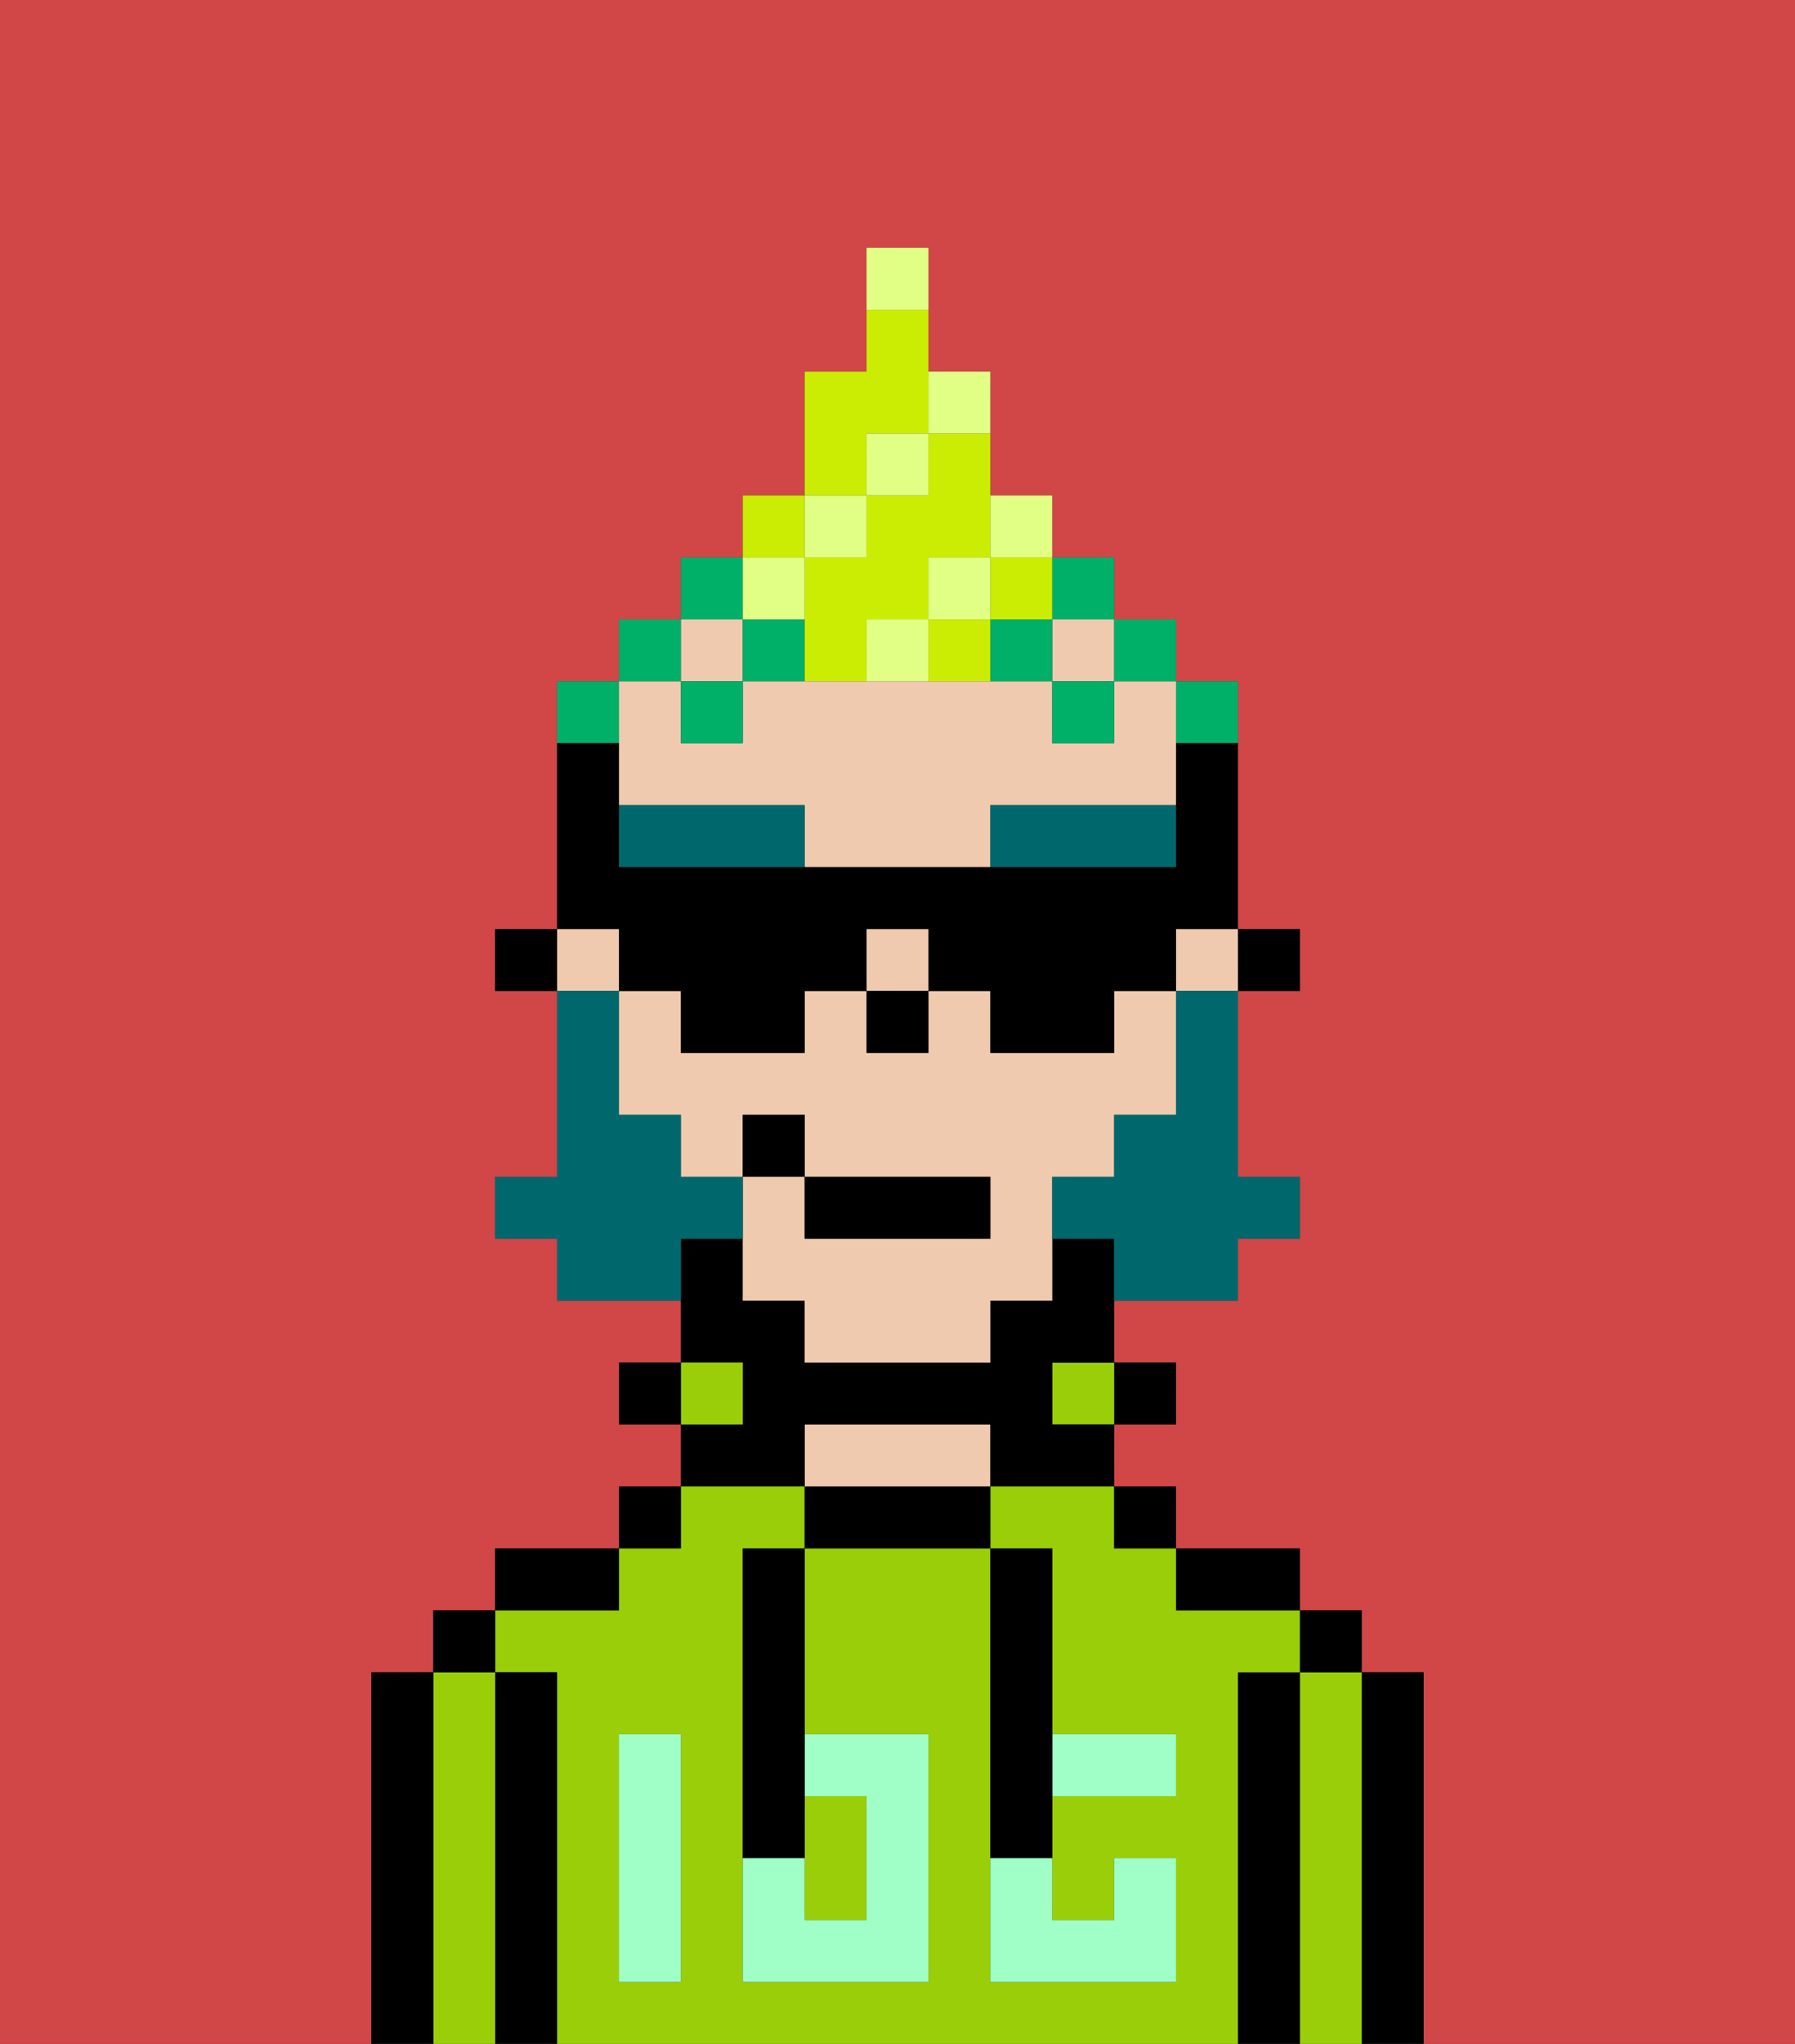 <svg xmlns="http://www.w3.org/2000/svg" viewBox="0 0 29 33"><rect x="0" y="0" width="29" height="33" fill="#333333" stroke="none"/><defs><style>polygon,rect,path{shape-rendering:crispedges;}.pa226-1{fill:#d14646;}.pa226-2{fill:#000000;}.pa226-3{fill:#99ce09;}.pa226-4{fill:#efcaaf;}.pa226-5{fill:#9fffc6;}.pa226-6{fill:#00686d;}.pa226-7{fill:#00686d;}.pa226-8{fill:#00af68;}.pa226-9{fill:#cbed03;}.pa226-10{fill:#e1ff85;}</style></defs><path class="pa226-1" d="M0,33H6V27H7V26H8V25h2V24h1V23H10V22h1V21H9V20H8V19H9V16H8V15H9V11h1V10h1V9h1V8h1V6h1V4h1V6h1V8h1V9h1v1h1v1h1v4h1v1H20v3h1v1H20v1H18v1h1v1H18v1h1v1h2v1h1v1h1v6h6V0H0Z"/><path class="pa226-2" d="M23,27H22v6h1V27Z"/><path class="pa226-3" d="M22,27H21v6h1V27Z"/><rect class="pa226-2" x="21" y="26" width="1" height="1"/><path class="pa226-2" d="M21,27H20v6h1V27Z"/><path class="pa226-3" d="M20,27h1V26H19V25H18V24H16v1h1v3h2v1H17v2h1V30h1v2H16V25H13v3h2v4H12V25h1V24H11v1H10v1H8v1H9v6H20V27Zm-9,2v3H10V28h1Z"/><path class="pa226-2" d="M20,26h1V25H19v1Z"/><rect class="pa226-2" x="18" y="24" width="1" height="1"/><rect class="pa226-2" x="18" y="22" width="1" height="1"/><rect class="pa226-3" x="17" y="22" width="1" height="1"/><path class="pa226-2" d="M13,24v1h3V24H13Z"/><path class="pa226-4" d="M15,23H13v1h3V23Z"/><path class="pa226-2" d="M13,23h3v1h2V23H17V22h1V20H17v1H16v1H13V21H12V20H11v2h1v1H11v1h2Z"/><rect class="pa226-3" x="11" y="22" width="1" height="1"/><rect class="pa226-2" x="10" y="24" width="1" height="1"/><rect class="pa226-2" x="10" y="22" width="1" height="1"/><path class="pa226-2" d="M10,25H8v1h2Z"/><path class="pa226-2" d="M9,27H8v6H9V27Z"/><path class="pa226-3" d="M8,27H7v6H8V27Z"/><rect class="pa226-2" x="7" y="26" width="1" height="1"/><path class="pa226-2" d="M7,27H6v6H7V27Z"/><path class="pa226-3" d="M14,31V29H13v2Z"/><path class="pa226-5" d="M14,29v2H13V30H12v2h3V28H13v1Z"/><path class="pa226-5" d="M10,29v3h1V28H10Z"/><path class="pa226-5" d="M18,29h1V28H17v1Z"/><path class="pa226-5" d="M16,31v1h3V30H18v1H17V30H16Z"/><path class="pa226-2" d="M12,26v4h1V25H12Z"/><path class="pa226-2" d="M16,30h1V25H16v5Z"/><rect class="pa226-2" x="20" y="15" width="1" height="1"/><rect class="pa226-4" x="11" y="10" width="1" height="1"/><rect class="pa226-4" x="9" y="15" width="1" height="1"/><path class="pa226-4" d="M10,13h3v1h3V13h3V11H18v1H17V11H12v1H11V11H10v2Z"/><rect class="pa226-4" x="14" y="15" width="1" height="1"/><path class="pa226-4" d="M18,19V18h1V16H18v1H16V16H15v1H14V16H13v1H11V16H10v2h1v1h1V18h1v1h3v1H13V19H12v2h1v1h3V21h1V19Z"/><rect class="pa226-4" x="17" y="10" width="1" height="1"/><rect class="pa226-4" x="19" y="15" width="1" height="1"/><rect class="pa226-2" x="8" y="15" width="1" height="1"/><rect class="pa226-2" x="14" y="16" width="1" height="1"/><path class="pa226-6" d="M10,13v1h3V13Z"/><path class="pa226-6" d="M16,14h3V13H16Z"/><path class="pa226-7" d="M19,17v1H18v1H17v1h1v1h2V20h1V19H20V16H19Z"/><path class="pa226-7" d="M12,20V19H11V18H10V16H9v3H8v1H9v1h2V20Z"/><rect class="pa226-2" x="13" y="19" width="3" height="1"/><rect class="pa226-2" x="12" y="18" width="1" height="1"/><path class="pa226-8" d="M20,12V11H19v1Z"/><rect class="pa226-8" x="18" y="10" width="1" height="1"/><path class="pa226-8" d="M12,10v1h1V10Z"/><path class="pa226-8" d="M16,10v1h1V10Z"/><rect class="pa226-8" x="11" y="9" width="1" height="1"/><rect class="pa226-8" x="17" y="9" width="1" height="1"/><rect class="pa226-8" x="17" y="11" width="1" height="1"/><rect class="pa226-8" x="11" y="11" width="1" height="1"/><rect class="pa226-8" x="10" y="10" width="1" height="1"/><path class="pa226-8" d="M10,11H9v1h1Z"/><path class="pa226-2" d="M10,16h1v1h2V16h1V15h1v1h1v1h2V16h1V15h1V12H19v2H10V12H9v3h1Z"/><path class="pa226-9" d="M15,8H14V9H13v2h1V10h1V9h1V7H15Z"/><rect class="pa226-9" x="16" y="9" width="1" height="1"/><path class="pa226-9" d="M14,7h1V5H14V6H13V8h1Z"/><rect class="pa226-9" x="12" y="8" width="1" height="1"/><rect class="pa226-10" x="15" y="9" width="1" height="1"/><path class="pa226-10" d="M13,10V9H12v1Z"/><rect class="pa226-10" x="13" y="8" width="1" height="1"/><rect class="pa226-10" x="14" y="7" width="1" height="1"/><path class="pa226-10" d="M16,7V6H15V7Z"/><path class="pa226-10" d="M15,4H14V5h1Z"/><path class="pa226-10" d="M17,9V8H16V9Z"/><path class="pa226-10" d="M14,10v1h1V10Z"/><path class="pa226-9" d="M15,10v1h1V10Z"/></svg>